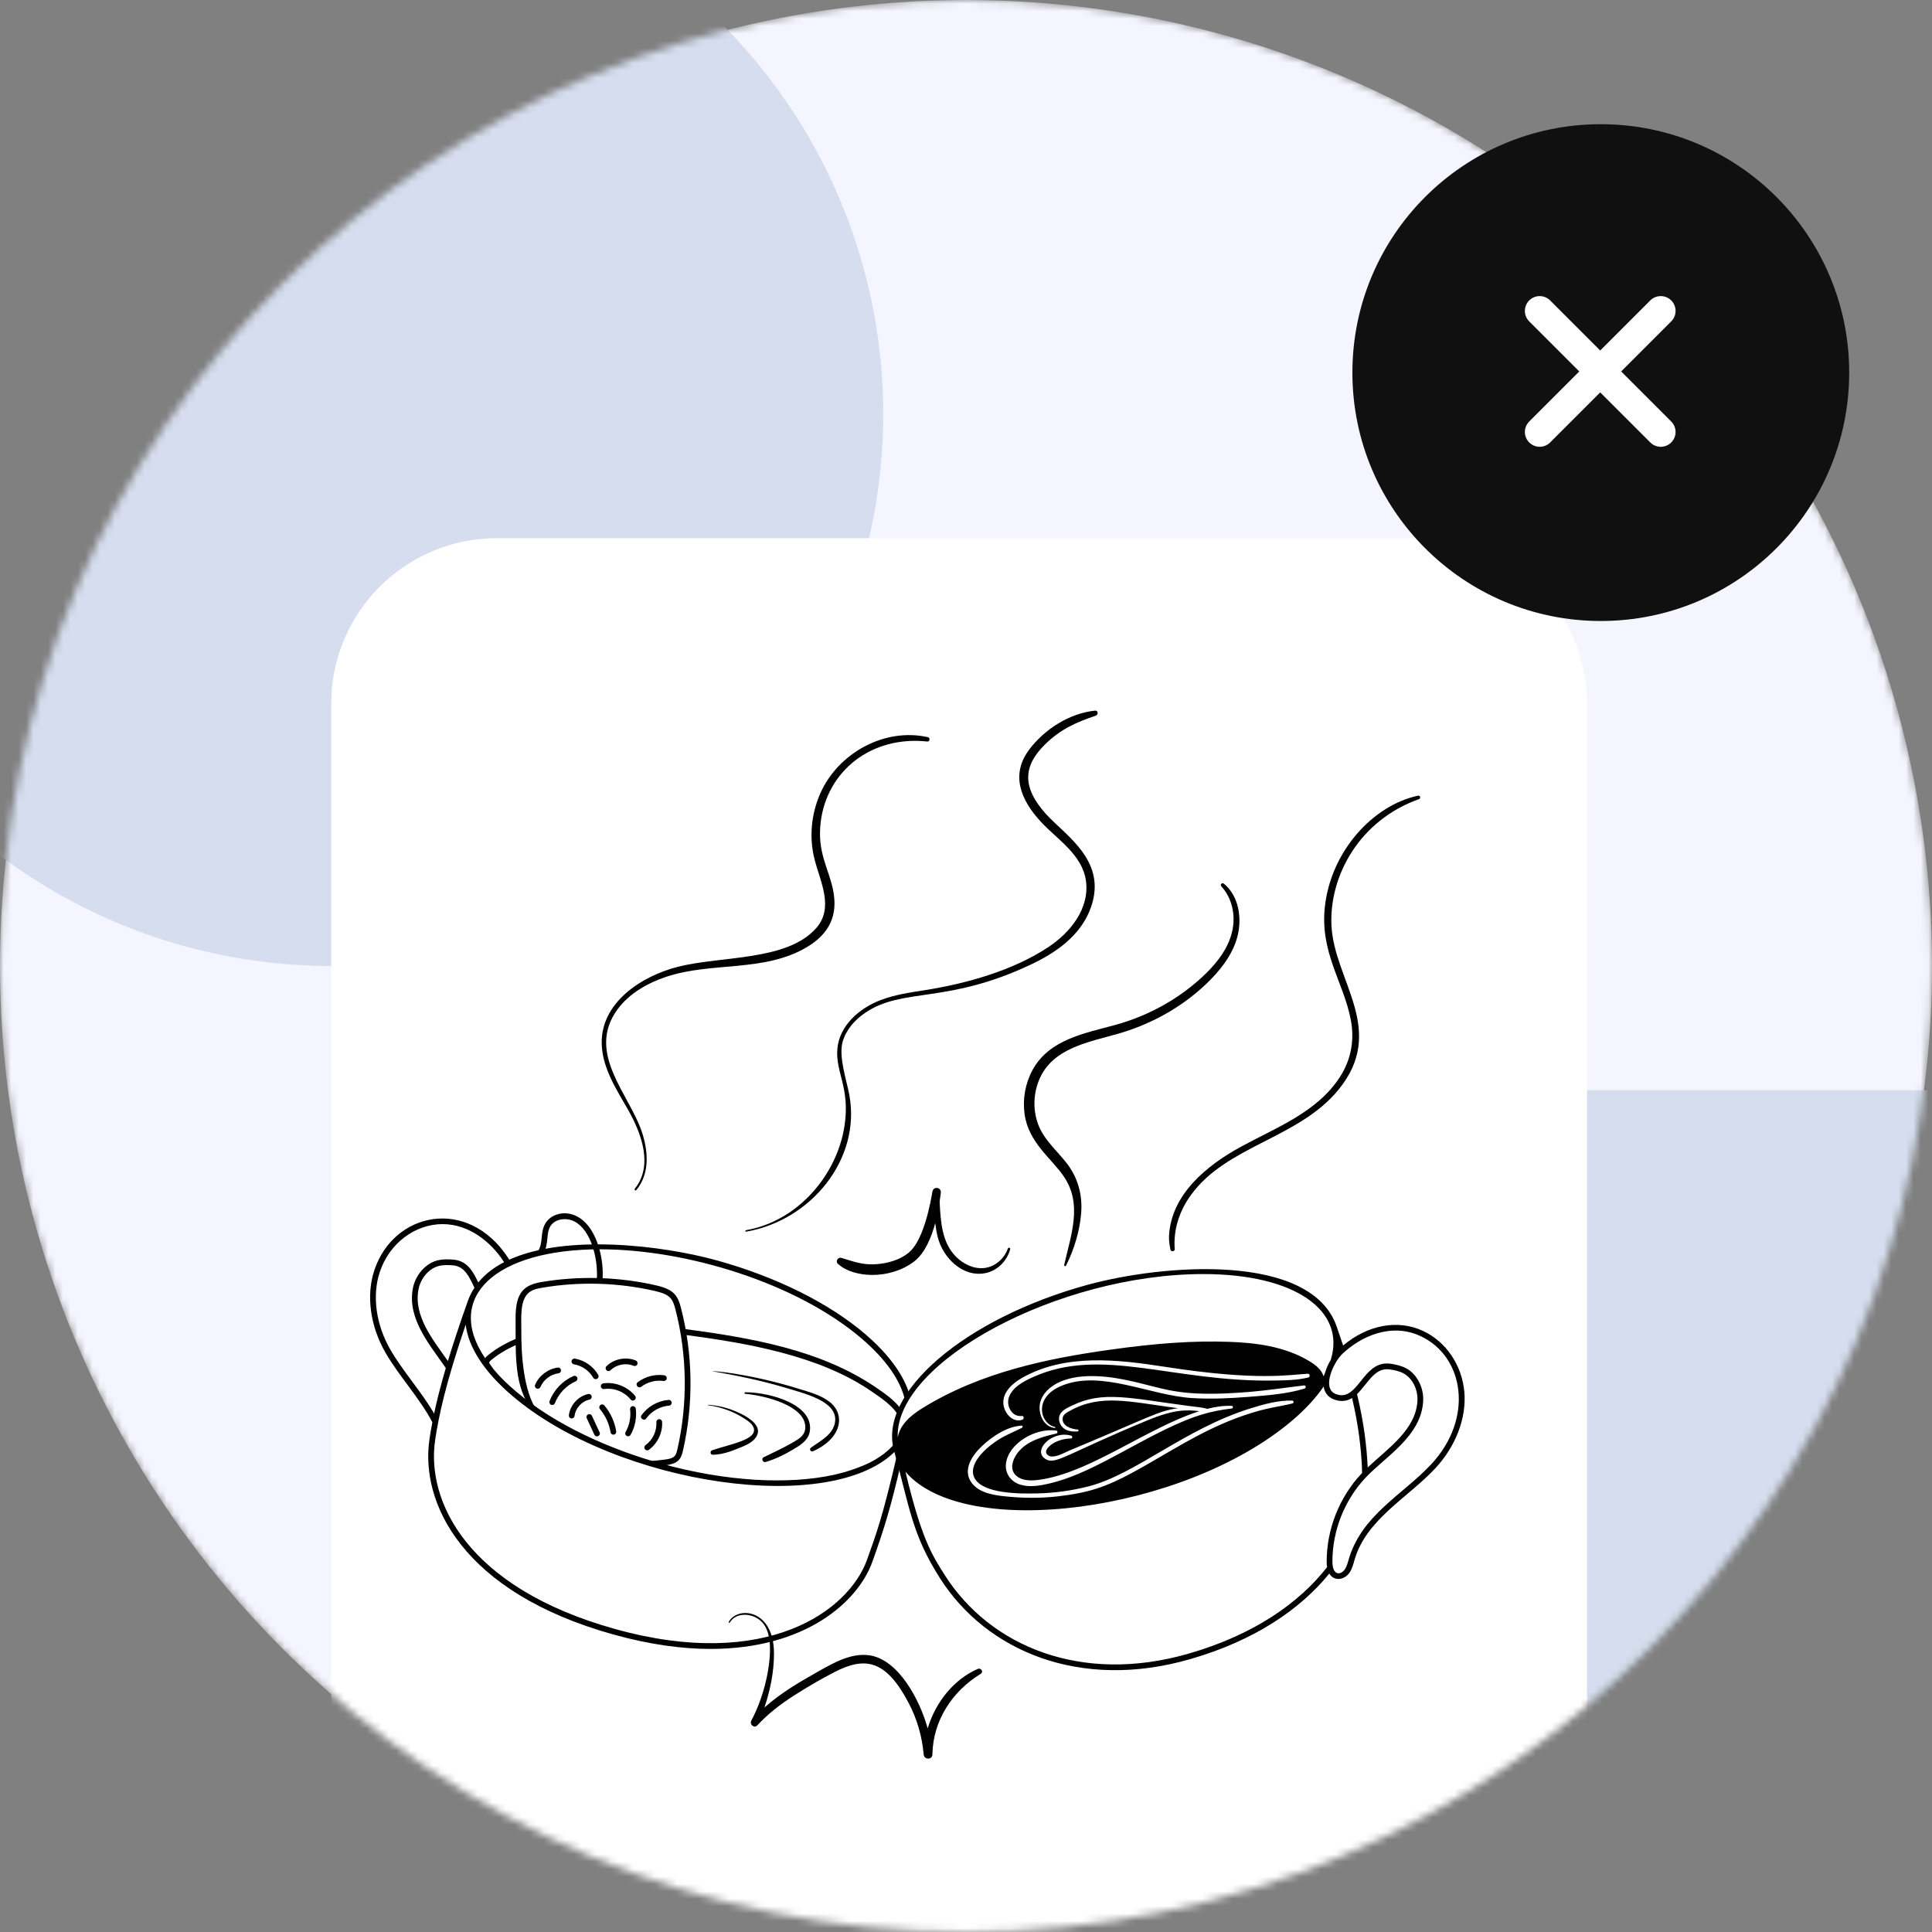 <svg width="261" height="261" viewBox="0 0 261 261" fill="none" xmlns="http://www.w3.org/2000/svg">
<rect x="0" y="0" width="261" height="261" fill="#808080" stroke="none"/>
<mask id="mask0_1493_11577" style="mask-type:alpha" maskUnits="userSpaceOnUse" x="0" y="0" width="261" height="261">
<circle cx="130.5" cy="130.5" r="130.5" fill="#EFEFFD"/>
</mask>
<g mask="url(#mask0_1493_11577)">
<circle cx="130.5" cy="130.5" r="130.5" fill="#F5F5FF"/>
<circle cx="44.743" cy="55.928" r="74.571" fill="#D5DDEE"/>
<path d="M143.55 147.279H274.05V277.779H143.55V147.279Z" fill="#D5DDEE"/>
<path d="M44.743 95.079C44.743 82.723 54.759 72.707 67.115 72.707H192.022C204.377 72.707 214.393 82.723 214.393 95.079V242.357C214.393 254.712 204.377 264.728 192.022 264.728H67.115C54.759 264.728 44.743 254.712 44.743 242.357V95.079Z" fill="white"/>
<path d="M91.996 176.694C91.549 174.955 90.985 174.184 88.619 173.641C86.266 173.1 83.844 172.779 81.412 172.678C81.494 171.017 81.231 169.322 80.649 167.765C78.828 162.894 74.834 163.344 73.688 165.257C72.944 166.498 73.414 167.768 72.732 168.947C72.625 169.132 72.688 169.369 72.874 169.476C73.059 169.584 73.296 169.52 73.402 169.335C74.199 167.956 73.725 166.7 74.352 165.655C74.979 164.61 76.556 164.472 77.581 164.999C79.886 166.184 80.769 170.065 80.638 172.653C78.131 172.598 75.621 172.776 73.169 173.19C70.891 173.576 69.61 174.477 69.654 178.142C69.699 181.955 69.343 186.797 71.474 189.862C71.835 190.126 72.206 190.387 72.587 190.646C70.707 187.954 70.407 182.988 70.427 179.77C70.439 177.975 70.179 175.536 71.553 174.538C72.033 174.189 72.652 174.062 73.299 173.954C78.283 173.11 83.52 173.263 88.445 174.395C90.505 174.868 90.865 175.409 91.247 176.887C92.838 183.063 92.926 189.612 91.503 195.828C91.317 196.644 91.156 196.923 90.224 197.115C89.723 197.218 88.21 197.364 86.993 197.431C87.651 197.639 88.317 197.838 88.992 198.029C89.456 198.018 89.919 197.968 90.379 197.874C91.647 197.612 92.011 197.075 92.257 196.001C93.708 189.665 93.618 182.988 91.996 176.694Z" fill="black"/>
<path d="M74.604 189.804C74.333 189.804 74.146 189.532 74.242 189.279C74.818 187.773 75.994 186.539 77.472 185.893C77.667 185.806 77.896 185.897 77.981 186.093C78.067 186.288 77.977 186.517 77.781 186.602C76.512 187.157 75.459 188.261 74.966 189.555C74.907 189.709 74.76 189.804 74.604 189.804Z" fill="black"/>
<path d="M77.234 191.623C76.999 191.623 76.822 191.417 76.85 191.189C77.015 189.816 78.116 188.611 79.467 188.322C79.676 188.276 79.882 188.41 79.927 188.619C79.972 188.828 79.838 189.034 79.629 189.079C78.591 189.301 77.746 190.227 77.618 191.281C77.594 191.478 77.428 191.622 77.234 191.622V191.623Z" fill="black"/>
<path d="M82.862 193.814C82.675 193.814 82.51 193.679 82.48 193.488C82.296 192.336 81.801 191.255 81.048 190.363C80.91 190.199 80.931 189.956 81.095 189.817C81.257 189.678 81.502 189.7 81.641 189.863C82.484 190.863 83.038 192.074 83.245 193.365C83.283 193.601 83.101 193.813 82.862 193.813L82.862 193.814Z" fill="black"/>
<path d="M80.296 193.82L79.262 191.589C79.172 191.395 79.256 191.165 79.45 191.075C79.643 190.984 79.873 191.069 79.964 191.263L80.998 193.494C81.214 193.96 80.51 194.282 80.296 193.82Z" fill="black"/>
<path d="M84.85 194.032C84.557 194.032 84.366 193.713 84.514 193.454C85.038 192.532 85.254 191.445 85.121 190.394C85.095 190.182 85.245 189.988 85.457 189.961C85.668 189.939 85.863 190.084 85.89 190.297C86.043 191.513 85.793 192.77 85.187 193.836C85.116 193.961 84.985 194.032 84.85 194.032H84.85Z" fill="black"/>
<path d="M87.434 195.931C87.059 195.931 86.904 195.45 87.207 195.23C88.172 194.534 88.747 193.316 88.673 192.128C88.659 191.915 88.821 191.731 89.035 191.718C89.249 191.714 89.432 191.866 89.445 192.08C89.536 193.526 88.836 195.01 87.661 195.858C87.593 195.908 87.513 195.932 87.435 195.932L87.434 195.931Z" fill="black"/>
<path d="M86.674 191.173C87.518 189.997 88.884 189.229 90.327 189.118C90.543 189.098 90.727 189.261 90.743 189.474C90.759 189.687 90.6 189.873 90.387 189.89C89.168 189.984 88.016 190.632 87.302 191.625C87.01 192.03 86.372 191.594 86.674 191.173Z" fill="black"/>
<path d="M85.496 189.205C85.383 189.205 85.271 189.156 85.195 189.061C84.349 188.012 82.94 187.455 81.606 187.649C81.398 187.681 81.198 187.533 81.168 187.321C81.138 187.11 81.285 186.913 81.497 186.883C83.094 186.655 84.783 187.318 85.797 188.574C86.002 188.829 85.817 189.205 85.496 189.205Z" fill="black"/>
<path d="M86.153 186.728C87.171 185.957 88.481 185.615 89.745 185.793C89.956 185.822 90.104 186.018 90.075 186.229C90.045 186.441 89.848 186.589 89.638 186.559C88.577 186.412 87.476 186.697 86.62 187.344C86.216 187.65 85.743 187.038 86.153 186.728Z" fill="black"/>
<path d="M80.479 186.314C80.345 186.314 80.215 186.245 80.143 186.121C79.594 185.167 78.617 184.489 77.532 184.307C77.321 184.272 77.179 184.072 77.214 183.861C77.249 183.65 77.449 183.506 77.66 183.543C78.971 183.763 80.15 184.582 80.813 185.734C80.963 185.995 80.771 186.314 80.479 186.314Z" fill="black"/>
<path d="M82.205 185.225C81.862 185.225 81.686 184.806 81.933 184.562C82.949 183.561 84.579 183.246 85.894 183.796C86.092 183.879 86.184 184.105 86.102 184.302C86.02 184.5 85.793 184.593 85.595 184.511C84.559 184.076 83.277 184.326 82.477 185.113C82.402 185.187 82.303 185.225 82.205 185.225Z" fill="black"/>
<path d="M72.65 187.609C72.375 187.609 72.184 187.326 72.294 187.069C72.822 185.837 74.02 184.928 75.349 184.752C75.863 184.692 75.953 185.453 75.45 185.519C74.387 185.66 73.428 186.388 73.007 187.373C72.944 187.52 72.801 187.608 72.65 187.608L72.65 187.609Z" fill="black"/>
<path d="M95.651 189.838C97.455 190.075 99.212 190.73 100.722 191.743C101.151 192.031 101.651 192.381 101.818 192.895C102.341 194.506 98.667 195.077 96.21 195.92C95.894 196.028 95.929 196.533 96.293 196.526C97.432 196.504 98.53 196.157 99.581 195.727C100.43 195.38 101.508 195.007 102.073 194.238C103.394 192.435 100.362 191.055 99.106 190.552C98.004 190.112 96.834 189.86 95.652 189.775C95.61 189.772 95.613 189.833 95.652 189.839L95.651 189.838Z" fill="black"/>
<path d="M100.679 188.299C103.042 188.494 107.307 189.569 108.468 191.619C108.78 192.171 108.914 192.863 108.671 193.467C108.396 194.156 107.656 194.541 107.05 194.895C105.793 195.629 104.463 196.224 103.159 196.867C102.801 197.043 103.052 197.614 103.428 197.506C104.713 197.133 105.904 196.543 107.055 195.864C108.044 195.281 109.188 194.628 109.395 193.392C109.99 189.843 104.278 188.106 100.68 188.082C100.538 188.081 100.542 188.289 100.68 188.3L100.679 188.299Z" fill="black"/>
<path d="M96.294 185.253C99.584 185.832 102.848 186.501 106.051 187.458C108.763 188.269 112.957 189.275 112.831 191.859C112.74 193.717 110.873 194.615 109.565 195.562C109.27 195.775 109.517 196.196 109.849 196.047C113.787 194.274 114.198 191.07 112.109 189.413C110.939 188.485 109.403 188.079 108.002 187.644C100.899 185.438 95.702 185.149 96.294 185.253Z" fill="black"/>
<path d="M118.312 187.42C110.826 182.326 101.413 180.718 92.221 179.504C92.27 179.77 92.317 180.037 92.36 180.304C100.953 181.446 110.603 183.099 117.633 187.895C119.087 188.886 120.653 189.936 121.38 191.281C121.482 190.984 121.6 190.687 121.734 190.388C120.864 189.157 119.468 188.207 118.312 187.42Z" fill="black"/>
<path d="M121.259 196.214C119.221 205.022 118.412 207.123 117.129 210.709C114.666 217.594 103.579 225.77 83.095 220.069C63.115 214.506 57.52 202.792 58.798 194.45C59.276 191.327 60.153 187.05 62.91 178.947C63.277 182.025 65.428 185.347 69.193 188.556C83.419 200.687 112.644 204.96 121.143 195.835L121.14 195.826C121.056 195.521 120.994 195.212 120.954 194.9C120.091 195.982 118.878 196.902 117.372 197.649C116.479 198.069 115.636 198.379 115.053 198.573C114.266 198.836 113.453 199.06 112.615 199.25C106.479 200.576 98.097 200.164 89.318 197.72C82.517 195.826 75.104 192.58 69.695 187.967C68.553 186.993 67.561 186.047 66.77 185.084C66.577 184.848 66.397 184.594 66.217 184.332C66.067 184.115 65.974 184.04 66.403 183.691C67.518 182.786 68.76 182.095 70.048 181.558C70.045 181.278 70.043 180.999 70.043 180.723C68.591 181.301 67.178 182.064 65.915 183.09C65.753 183.221 65.627 183.348 65.533 183.473C59.972 175.274 66.874 168.772 81.082 168.772C92.737 168.772 107.581 173.307 116.366 180.798C119.728 183.666 121.747 186.591 122.286 189.303C122.462 188.994 122.654 188.683 122.862 188.374C121.957 185.306 119.46 182.42 116.868 180.209C111.967 176.031 104.894 172.512 96.951 170.301C89.362 168.188 76.426 166.713 68.792 170.177C68.739 170.082 68.684 169.993 68.629 169.909C63.167 161.622 53.178 163.724 50.567 171.611C49.446 174.998 50.007 179.151 52.069 182.723C53.928 185.942 56.688 188.858 58.409 192.137C58.256 192.938 58.135 193.662 58.032 194.334C56.705 202.988 62.419 215.116 82.887 220.815C87.778 222.177 92.151 222.758 96.012 222.758C108.722 222.758 115.892 216.459 117.857 210.97C119.522 206.317 120.344 203.556 121.686 197.812C121.597 197.428 121.305 196.354 121.258 196.215L121.259 196.214ZM63.205 175.746C62.074 178.923 61.197 181.591 60.508 183.865C58.465 180.961 55.867 177.8 56.531 174.22C56.81 172.712 57.913 171.405 59.21 171.043C59.861 170.863 60.555 170.888 61.209 170.942C62.794 171.075 63.413 172.544 64.094 173.964C63.735 174.512 63.436 175.105 63.205 175.746ZM52.74 182.335C50.787 178.952 50.249 175.033 51.302 171.853C52.606 167.911 56.111 165.369 59.794 165.369C63.382 165.369 66.316 167.805 67.983 170.334C68.02 170.39 68.057 170.451 68.094 170.514C66.704 171.234 65.518 172.139 64.611 173.257C63.925 171.827 63.153 170.328 61.274 170.171C60.582 170.113 59.773 170.082 59.002 170.298C57.431 170.736 56.101 172.291 55.769 174.079C55.003 178.214 58.118 181.728 60.225 184.814C59.494 187.302 59 189.292 58.646 190.959C56.895 187.952 54.427 185.258 52.74 182.333V182.335Z" fill="black"/>
<path d="M197.821 188.023C197.492 184.403 195.353 181.251 192.239 179.799C188.838 178.213 184.768 178.976 181.447 181.771C181.173 180.933 180.876 180.059 180.554 179.144C177.021 169.187 157.132 170.76 146.825 173.596C130.318 178.139 118.627 188.157 120.766 195.928C122.911 203.728 123.197 207.264 127.005 213.236C133.263 223.05 145.898 228.414 160.74 224.151C169.503 221.636 175.681 217.384 179.579 212.577C180.21 213.644 181.586 213.478 182.3 212.47C182.67 211.948 182.809 211.339 182.997 210.694C184.587 205.254 190.131 202.381 193.881 198.378C196.666 195.405 198.139 191.534 197.821 188.023ZM162.559 172.116C174.928 172.116 181.83 177.028 179.782 183.694C179.057 184.922 179.11 185.376 178.793 185.926C178.615 185.244 178.042 184.607 177.051 183.986C173.572 181.807 169.342 181.391 166.047 181.273C161.295 181.102 156.261 181.441 149.724 182.37C141.731 183.505 132.491 185.331 124.559 190.266C122.963 191.259 121.597 192.468 121.276 194.193C120.874 184.013 142.982 172.116 162.559 172.116ZM137.376 199.434C138.369 200.219 139.901 200.008 141.054 199.802C147.694 198.612 155.104 192.868 162.011 190.639C160.324 190.446 158.68 190.36 154.993 191.887C143.918 196.472 142.603 197.947 141.237 197.101C139.388 195.955 142.18 193.166 144.72 193.954C144.929 194.018 144.888 194.328 144.668 194.333C142.982 194.371 141.816 195.126 141.41 195.8C141.098 196.318 141.583 196.752 142.1 196.765C142.918 196.786 143.832 196.222 144.569 195.916C155.495 191.371 156.468 190.599 159.139 190.241C152.55 189.369 148.744 188.268 144.552 190.584C144.137 190.813 143.605 191.069 143.554 191.6C143.453 192.653 144.756 193.073 145.574 193.114C145.744 193.123 145.743 193.37 145.574 193.379C144.814 193.421 144.01 193.356 143.478 192.744C143.101 192.31 142.926 191.642 143.185 191.106C143.492 190.471 144.308 190.131 144.906 189.845C149.033 187.867 152.562 188.872 160.609 189.937C161.442 190.047 162.296 190.108 163.111 190.32C164.193 190.043 165.296 189.879 166.39 189.922C166.625 189.931 166.612 190.25 166.39 190.277C163.52 190.632 161.32 191.219 157.508 193.066C151.919 195.775 146.861 199.212 141.809 200.401C140.55 200.697 139.151 200.95 137.883 200.582C136.591 200.207 135.732 199.073 135.901 197.711C136.243 194.969 139.922 192.842 142.708 193.268C142.911 193.299 142.895 193.619 142.708 193.662C141.06 194.043 139.282 194.495 138.006 195.68C137.044 196.572 136.061 198.393 137.377 199.435L137.376 199.434ZM138.078 192.876C137.07 193.39 136.018 193.798 135.051 194.39C133.213 195.513 130.649 197.801 131.667 199.699C132.805 201.819 137.809 201.811 140.184 201.75C142.499 201.691 144.804 201.373 147.048 200.8C153.427 199.171 160.043 193.023 168.947 190.258C170.729 189.704 172.683 189.155 174.563 189.207C174.782 189.213 174.834 189.537 174.615 189.593C172.722 190.078 171.277 190.101 167.987 191.233C162.244 193.208 157.723 196.391 152.951 198.962C149.445 200.851 147.074 201.674 142.913 202.147C140.52 202.419 138.115 202.399 135.723 202.139C134.151 201.968 132.237 201.667 131.239 200.287C129.983 198.551 131.375 196.553 132.678 195.336C134.104 194.004 136.007 192.735 137.999 192.588C138.152 192.576 138.212 192.808 138.078 192.876ZM168.653 188.709C166.157 188.907 163.636 189.019 161.134 188.875C155.348 188.542 148.756 184.993 143.402 187.212C139.518 188.82 140.547 192.372 142.519 192.769C142.601 192.786 142.583 192.928 142.498 192.917C141.311 192.767 140.606 191.716 140.465 190.588C140.286 189.168 141.08 187.991 142.224 187.215C144.748 185.501 148.695 185.758 151.677 186.339C157.442 187.462 158.648 188.878 168.864 188.031C171.316 187.828 173.741 187.442 176.184 187.161C176.436 187.133 176.462 187.517 176.241 187.585C173.814 188.329 171.172 188.51 168.653 188.71L168.653 188.709ZM172.03 186.502C158.366 186.709 148.786 181.859 139.529 186.047C138.284 186.61 136.766 187.396 136.292 188.779C135.895 189.934 136.711 191.457 138.046 191.289C138.352 191.251 138.368 191.706 138.114 191.794C136.778 192.262 135.645 190.86 135.548 189.641C135.423 188.068 136.806 186.863 138.044 186.158C143.902 182.82 151.025 183.659 157.382 184.648C169.904 186.598 174.197 185.71 176.678 185.581C176.971 185.566 177.022 186.016 176.746 186.086C175.232 186.468 173.584 186.479 172.03 186.502ZM179.226 210.977C179.226 211.252 179.247 211.495 179.282 211.71C175.5 216.555 169.356 220.873 160.526 223.408C145.968 227.586 133.714 222.321 127.656 212.821C125.858 210 124.494 207.87 122.323 198.823C130.324 208.218 159.964 204.278 174.527 191.937C176.331 190.408 177.766 188.853 178.814 187.31C178.959 188.268 179.565 188.977 180.736 189.207C181.497 189.355 182.116 189.193 182.655 188.86C183.558 192.715 183.847 195.566 183.983 198.075C184 198.379 184.007 198.686 184.007 198.994C183.971 199.033 183.935 199.071 183.898 199.109C180.919 202.291 179.216 206.617 179.226 210.976V210.977ZM183.326 188.332C184.737 186.989 185.687 184.695 187.728 184.998C188.37 185.093 189.044 185.223 189.627 185.543C190.792 186.183 191.558 187.685 191.488 189.196C191.308 193.13 187.515 195.65 184.766 198.244C184.764 198.173 184.76 198.104 184.756 198.033C184.614 195.41 184.306 192.42 183.326 188.332ZM193.315 197.848C189.425 202 183.9 204.68 182.166 210.778C182.035 211.238 181.914 211.674 181.667 212.022C181.079 212.852 180.003 212.825 180 210.975C179.991 206.811 181.617 202.679 184.463 199.639C187.132 196.788 192.042 194.023 192.262 189.231C192.345 187.436 191.414 185.64 189.999 184.864C189.231 184.443 187.981 184.195 187.355 184.195C184.178 184.195 183.446 188.945 180.887 188.446C180.356 188.343 179.995 188.124 179.781 187.777C179.022 186.547 180.307 183.884 181.354 182.891C183.854 180.521 187.94 178.649 191.911 180.501C197.811 183.252 199.155 191.615 193.315 197.848Z" fill="black"/>
<path d="M125.963 160.984C125.964 160.974 125.964 160.974 125.963 160.984V160.984Z" fill="black"/>
<path d="M136.154 168.673C135.669 170.044 134.431 171.144 132.96 171.302C131.541 171.455 130.142 170.763 129.157 169.781C127.27 167.899 127.07 165.125 126.938 162.32C127.12 161.066 127.136 160.988 127.062 160.83C126.846 160.333 126.04 160.317 125.954 161.055C126.067 160.02 125.305 166.615 123.078 168.927C122.075 169.969 120.452 170.525 119.04 170.714C116.605 171.039 115.357 170.407 113.649 169.929C113.2 169.804 112.829 170.399 113.185 170.727C115.267 172.654 120.163 172.917 123.459 170.445C124.969 169.312 125.849 167.069 126.345 165.248C126.422 165.875 126.527 166.498 126.677 167.109C127.356 169.868 130.012 172.567 133.055 172.003C134.709 171.697 136.044 170.369 136.468 168.76C136.522 168.554 136.223 168.477 136.154 168.673Z" fill="black"/>
<path d="M132.087 225.461C128.799 226.897 126.358 230.027 125.324 233.494C124.269 229.656 121.367 224.144 117.403 223.613C115.04 223.297 112.751 224.554 110.648 225.742C108.035 227.217 105.545 228.657 103.272 230.669C104.058 228.334 104.551 225.895 104.561 223.425C104.585 217.332 99.607 216.926 98.438 219.13C98.417 219.171 98.542 219.274 98.565 219.233C99.267 218 100.885 217.914 102.059 218.487C103.492 219.185 103.927 220.723 104.006 222.201C104.152 224.892 103.288 229.09 101.493 232.452C101.223 232.955 101.894 233.533 102.31 233.083C103.771 231.495 105.483 230.19 107.298 229.034C109.079 227.899 110.921 226.812 112.803 225.851C116.851 223.786 119.686 224.186 122.774 230.101C123.891 232.24 124.573 234.601 124.78 237.005C124.844 237.753 125.95 237.778 125.963 237.005C126.043 232.444 128.629 228.484 132.477 226.13C132.913 225.864 132.534 225.267 132.087 225.461Z" fill="black"/>
<path d="M85.959 160.774C87.768 158.593 87.581 155.634 86.766 153.079C85.104 147.869 79.099 142.285 83.417 136.367C85.011 134.183 87.534 132.777 90.058 131.941C96.191 129.912 103.25 131.368 108.982 127.963C112.137 126.088 113.196 123.572 112.557 120.304C111.971 117.309 110.353 115.18 110.878 111C111.735 104.188 117.664 99.359 125.284 100.174C125.617 100.21 125.686 99.665 125.363 99.592C119.475 98.253 113.193 101.764 110.807 107.206C109.582 110 109.288 113.138 110.043 116.1C110.808 119.1 112.684 122.6 110.289 125.351C106.36 129.863 97.45 129.115 91.598 130.602C86.705 131.845 81.082 135.431 81.292 141.12C81.411 144.349 83.281 147.171 84.828 149.889C86.752 153.27 88.223 157.523 85.763 160.578C85.653 160.716 85.844 160.914 85.96 160.775L85.959 160.774Z" fill="black"/>
<path d="M100.835 166.383C109.559 164.856 116.351 156.61 114.736 147.9C114.368 145.917 113.253 142.717 113.844 140.699C114.314 139.095 115.492 137.774 116.849 136.844C121.977 133.326 127.977 135.722 139.477 130.198C142.676 128.662 145.763 126.495 147.17 123.112C149.928 116.478 144.041 112.978 141.334 110C137.964 106.292 138.298 103.429 141.121 100.62C143.314 98.438 145.566 97.515 148.044 96.679C148.39 96.562 148.361 95.962 147.953 96.002C144.49 96.343 141.082 98.528 139.02 101.291C136.558 104.589 137.801 107.966 140.583 110.982C142.822 113.409 146.228 115.454 146.708 119.011C147.211 122.738 144.593 125.969 141.677 127.913C136.906 131.092 130.574 132.887 124.861 133.776C122.882 134.084 120.88 134.379 118.997 135.092C116.137 136.176 113.361 138.524 113.116 141.766C112.877 144.934 114.885 146.999 114.077 152.16C113.053 158.703 107.841 164.943 100.808 166.186C100.678 166.209 100.611 166.423 100.835 166.383Z" fill="black"/>
<path d="M144.009 170.985C145.104 168.807 145.868 166.3 146.06 163.864C146.254 161.414 145.607 159.061 144.087 157.118C142.755 155.415 140.98 153.924 140.228 151.84C139.541 149.938 139.594 147.825 140.352 145.95C142.132 141.541 147.123 140.79 151.164 139.617C155.82 138.266 160.168 135.781 163.569 132.31C165.348 130.494 166.945 128.255 167.338 125.687C167.683 123.432 167.169 120.901 165.347 119.385C165.104 119.183 164.778 119.496 164.996 119.736C166.444 121.328 166.925 123.588 166.492 125.673C166.015 127.97 164.544 129.917 162.896 131.524C159.507 134.831 155.24 137.204 150.684 138.457C146.535 139.597 141.742 140.408 139.488 144.553C138.504 146.363 138.132 148.471 138.414 150.509C138.95 154.369 142.061 156.487 143.725 158.95C146.264 162.708 144.69 166.777 143.766 170.881C143.734 171.021 143.938 171.124 144.009 170.983V170.985Z" fill="black"/>
<path d="M191.563 107.491C185.506 108.786 179.878 114.92 178.997 122.344C178.249 128.644 181.502 132.614 182.488 137.792C183.002 140.495 182.528 143.135 181.041 145.453C177.971 150.242 172.436 152.303 167.659 154.907C163.094 157.395 158.214 161.316 157.929 166.965C157.897 167.588 157.994 168.22 158.126 168.827C158.194 169.143 158.721 169.079 158.696 168.75C158.496 166.094 159.329 163.592 160.878 161.45C165.719 154.755 175.361 153.826 180.776 147.266C187.477 139.147 180.195 132.475 179.868 124.974C179.576 118.28 183.677 110.804 191.693 107.958C191.985 107.854 191.871 107.426 191.564 107.491H191.563Z" fill="black"/>
</g>
<circle cx="216.257" cy="50.336" r="33.557" fill="#101010"/>
<path d="M208 58.358L224.358 42" stroke="white" stroke-width="4" stroke-linecap="round" stroke-linejoin="round"/>
<path d="M224.358 58.358L208 42" stroke="white" stroke-width="4" stroke-linecap="round" stroke-linejoin="round"/>
</svg>
